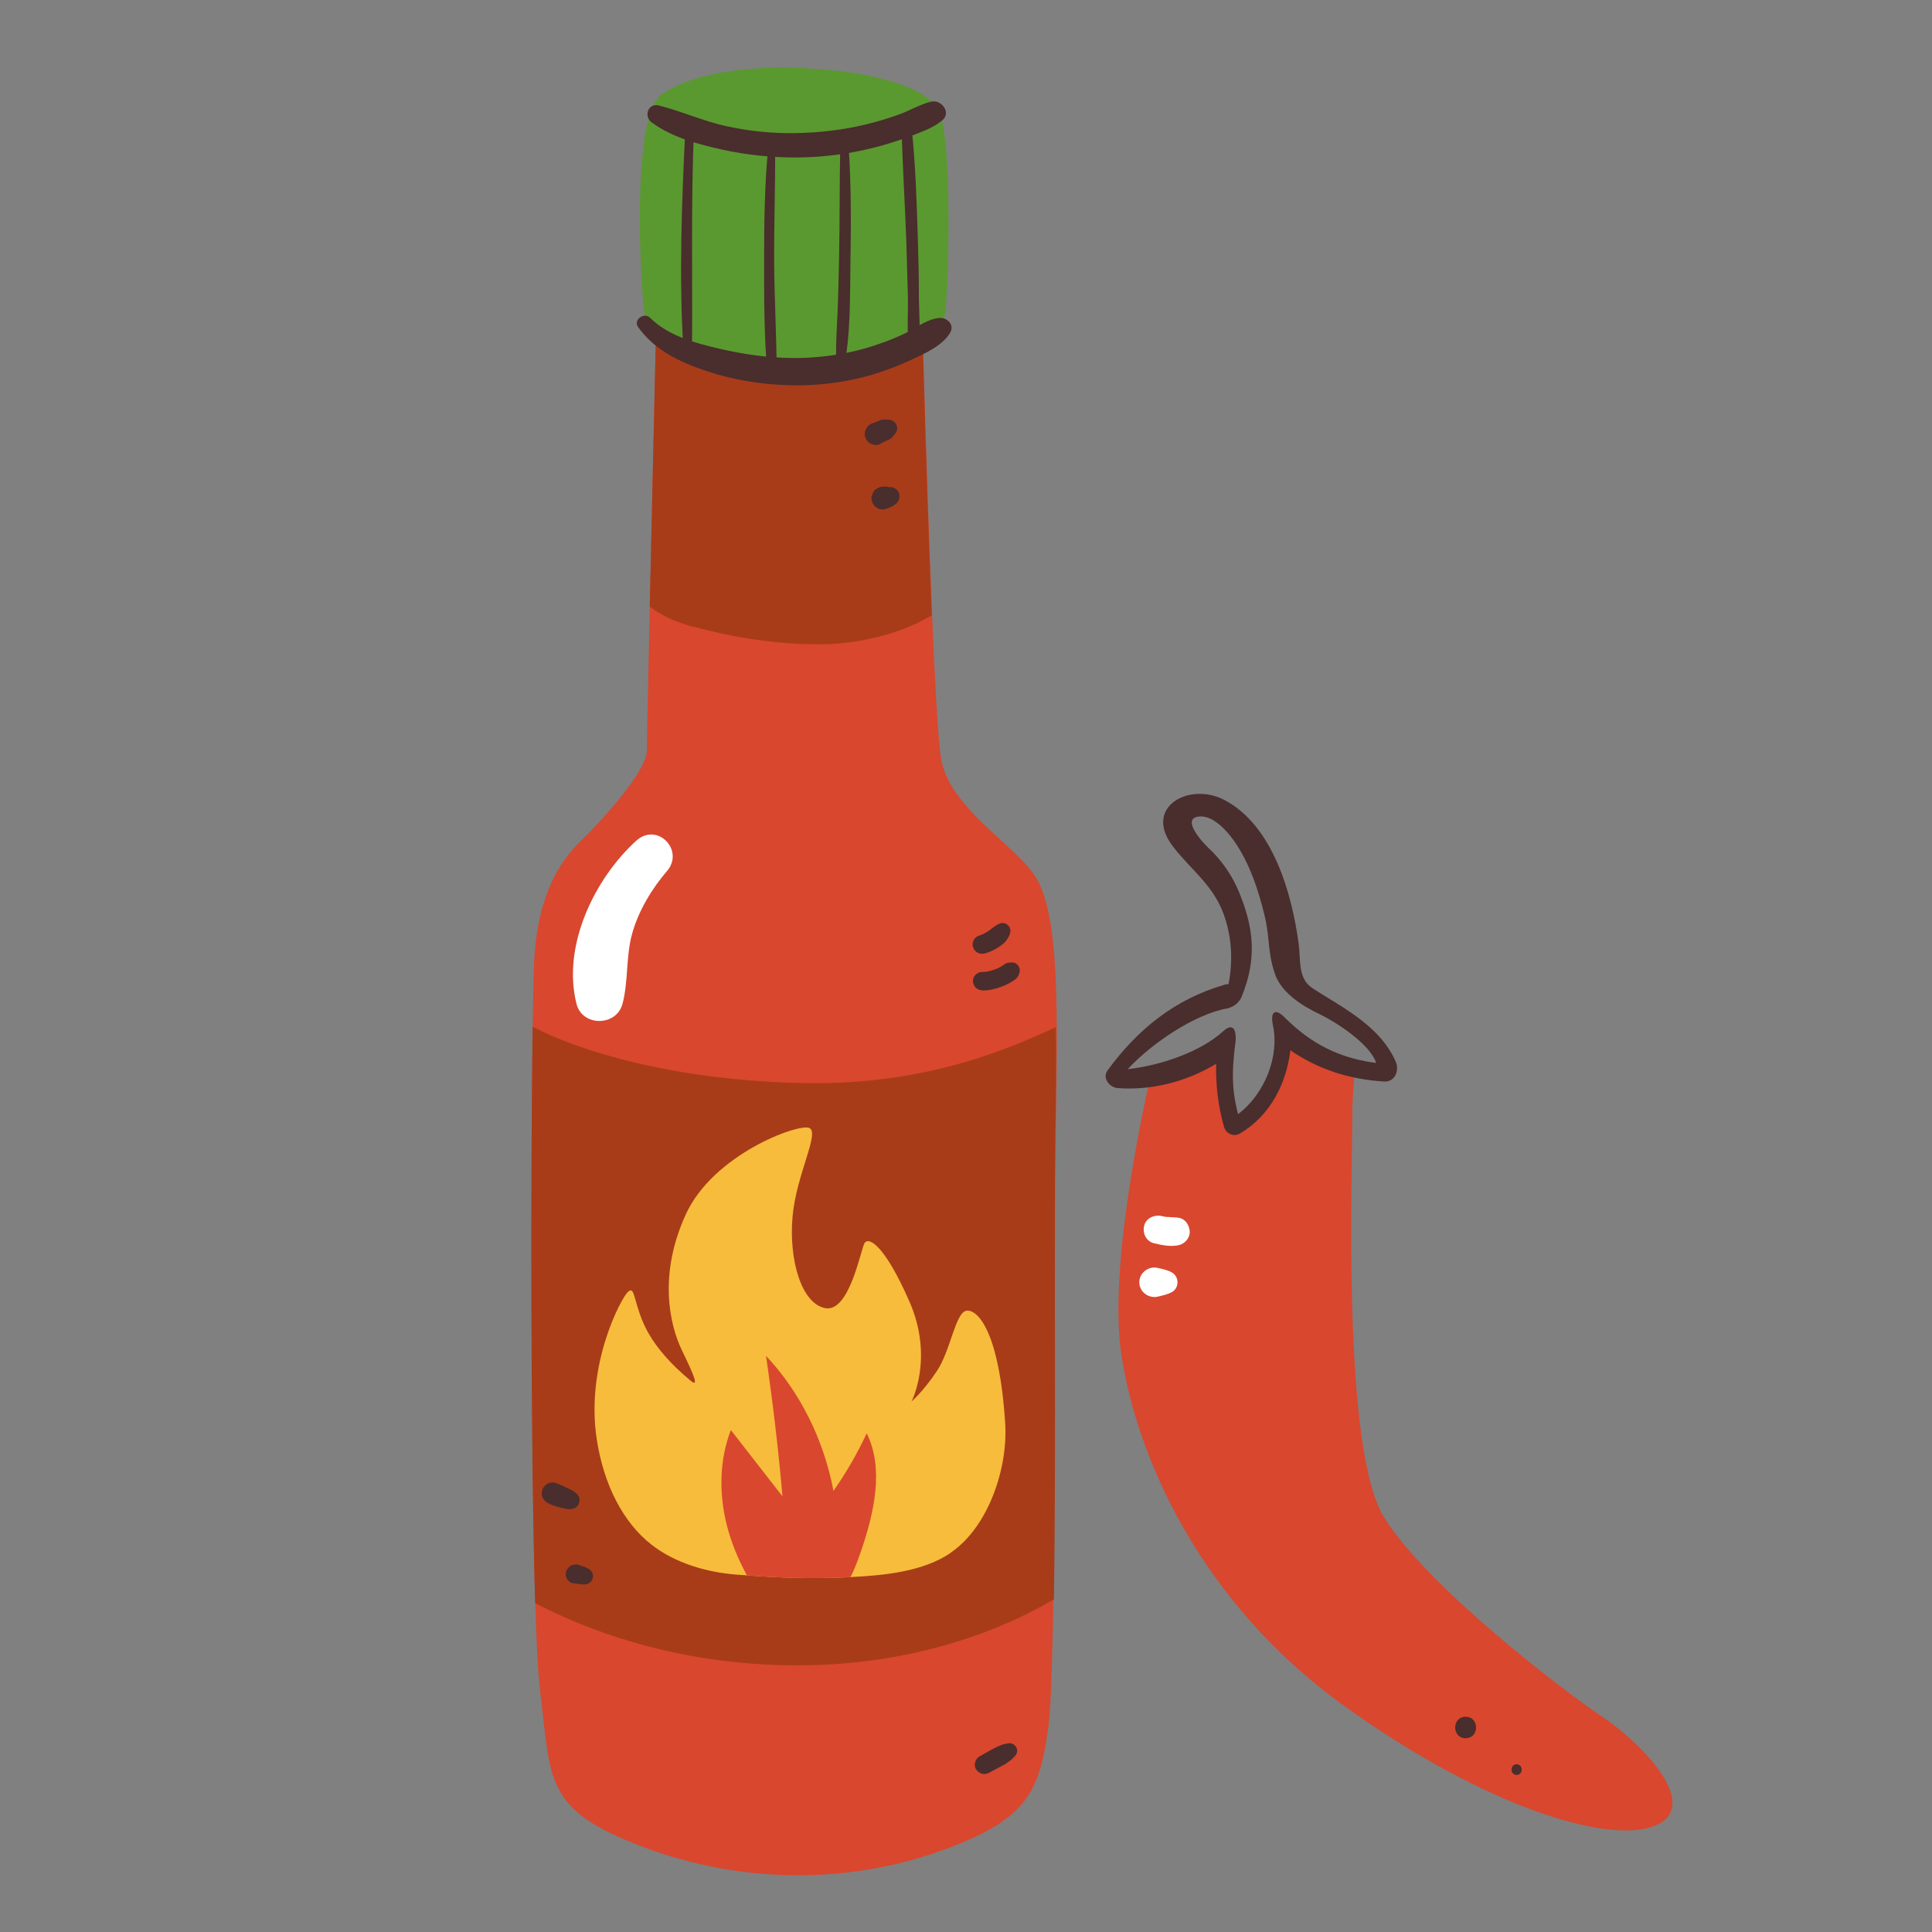 <?xml version="1.0" encoding="UTF-8"?>
<svg id="Capa_2" data-name="Capa 2" xmlns="http://www.w3.org/2000/svg" viewBox="0 0 100 100">
  <rect x="0" y="0" width="100" height="100" fill="#808080" stroke="none"/>
  <defs>
    <style>
      .cls-1 {
        fill: #5a992f;
      }

      .cls-2 {
        fill: #fff;
      }

      .cls-3 {
        fill: none;
      }

      .cls-4 {
        fill: #a83c19;
      }

      .cls-5 {
        fill: #4a2d2d;
      }

      .cls-6 {
        fill: #f7bc3b;
      }

      .cls-7 {
        fill: #d9472e;
      }
    </style>
  </defs>
  <g id="COLOR">
    <g>
      <g>
        <path class="cls-7" d="M34.06,12.56s-.58,25.22-.58,26.29-2.34,3.64-3.49,4.75c-1,.98-2.13,2.72-2.33,5.92s-.29,33.18.29,37.93.19,6.21,5.34,8.15,10.67,1.9,15.43.19c4.5-1.62,5.06-3.05,5.53-6.31s.29-23.96.39-30.46c.1-6.5.24-11.68-1.07-13.68-1.06-1.63-4.37-3.49-4.85-6.01s-1.07-26.1-1.07-26.1l-13.58-.68Z"/>
        <path class="cls-4" d="M35.88,32.43c2.06.57,4.33.92,6.47.92,1.46,0,2.9-.25,4.27-.74.56-.2,1.1-.47,1.61-.76-.32-7.77-.59-18.6-.59-18.6l-13.58-.68s-.25,11.05-.43,18.83c.66.51,1.41.81,2.24,1.04Z"/>
        <path class="cls-4" d="M27.57,53.15c-.1,7.06-.11,21.97.13,29.83,2.55,1.33,6.99,3.08,12.88,3.21,6.97.16,11.83-2.14,13.97-3.41.12-7.62,0-19.18.07-23.76.03-2.07.05-4.06.03-5.85-1.98.88-6.43,3.04-13.13,2.89-6.55-.14-11.51-1.63-13.96-2.92Z"/>
        <g>
          <path class="cls-7" d="M82.87,88.82c-2.11-1.43-9.05-6.75-11.23-10.28-2.19-3.52-1.64-17.67-1.64-21.25,0-.8.18-1.51.02-2.1-.76-.09-1.81-.41-2.42-.82-.45-.31-.82-.73-1.23-1.08-.02.29-.04.58-.1.87-.11.56-.31,1.12-.54,1.65-.26.63-.6,1.4-1.12,1.87-.31.28-.74.29-1.02-.04-.27-.31-.25-.73-.3-1.11-.09-.6-.18-1.2-.19-1.8,0-.28.02-.56.05-.84-.47.28-.95.52-1.45.76-.65.31-1.34.61-2.06.65-.61,2.66-2.25,10.47-1.6,14.8.79,5.28,4.07,12.81,11.47,18.15,7.41,5.34,13.78,7.22,16.15,6.25,2.37-.97-.38-4.05-2.79-5.69Z"/>
          <path class="cls-5" d="M72.24,54.94c-.56-1.24-1.56-2.04-2.69-2.78-.51-.33-1.13-.69-1.63-1.02-.76-.51-.59-1.48-.7-2.28-.35-2.59-1.32-6.12-3.84-7.45-1.81-.96-4.24.36-2.67,2.4.91,1.19,2.02,1.94,2.59,3.41.46,1.2.53,2.48.29,3.72-.07,0-.13,0-.21.03-2.57.75-4.48,2.29-6.05,4.43-.3.41.11.89.53.92,1.77.13,3.57-.34,5.09-1.26-.03,1.1.1,2.19.41,3.28.1.34.51.52.82.33,1.56-.92,2.4-2.57,2.61-4.31,1.43.99,3.06,1.51,4.86,1.62.57.03.79-.6.59-1.03ZM65.89,53.09c.33,1.53-.38,3.49-1.81,4.58-.24-.96-.38-1.84-.14-3.66.09-.68-.11-1.11-.62-.64-1.25,1.14-3.39,1.8-4.95,1.97,1.19-1.29,3.4-2.82,5.13-3.14.41-.08.67-.36.77-.62.78-1.91.65-3.51-.14-5.41-.36-.87-.9-1.65-1.59-2.29-.39-.37-1.42-1.55-.45-1.62.79-.06,1.58.93,1.95,1.51.69,1.08,1.11,2.36,1.41,3.6.3,1.25.14,1.82.53,3.01.33,1.02,1.48,1.72,2.34,2.12.83.4,2.61,1.55,2.91,2.52-2.35-.3-3.74-1.37-4.75-2.37-.51-.51-.74-.24-.59.42Z"/>
          <path class="cls-2" d="M59.73,64.35c.4.1.91.2,1.32.09.29-.08.55-.38.53-.7s-.21-.63-.53-.7c-.2-.04-.39-.03-.59-.05-.04,0-.07,0-.11,0,.06.01.07.01.02,0-.08-.01-.17-.03-.25-.05-.37-.08-.81.11-.9.51s.11.8.51.9h0Z"/>
          <path class="cls-2" d="M59.94,67.11c.25-.06.5-.11.73-.24.37-.22.37-.77,0-1-.22-.13-.48-.18-.73-.24-.48-.12-.97.24-.97.74s.49.86.97.74h0Z"/>
          <path class="cls-5" d="M75.86,89.97c.72,0,.72-1.11,0-1.11s-.72,1.11,0,1.11h0Z"/>
          <path class="cls-5" d="M78.5,91.87c.35,0,.35-.55,0-.55s-.35.55,0,.55h0Z"/>
          <path class="cls-7" d="M79.78,89.96c.35,0,.35-.55,0-.55s-.35.55,0,.55h0Z"/>
        </g>
        <g>
          <path class="cls-6" d="M49.23,80.36c-1.45,1-3.48,1.18-5.21,1.27-.12,0-.24.01-.37.02-1.66.07-3.34.02-4.99-.11-.19-.01-.38-.03-.57-.04-1.49-.12-3.13-.58-4.37-1.55-1.46-1.14-2.47-3.09-2.83-5.44-.6-3.88,1.28-7.36,1.62-7.65.34-.29.27.37.76,1.55.49,1.18,1.5,2.25,2.46,3.04.46.39.23-.19-.43-1.55-.66-1.36-1.22-3.96.2-7.05,1.42-3.1,5.8-4.7,6.38-4.47s-.68,2.44-.86,4.62c-.19,2.19.45,4.48,1.7,4.71,1.25.23,1.83-3.04,2.03-3.37.21-.33,1.02.07,2.31,3,1.3,2.94.12,5.2.12,5.2,0,0,.58-.48,1.31-1.57.73-1.09.96-3.07,1.55-3.13.59-.06,1.69,1.14,1.99,5.86.14,2.33-.89,5.34-2.8,6.65Z"/>
          <path class="cls-7" d="M44.58,80.24c-.16.47-.33.95-.56,1.39-.12,0-.24.01-.37.02-1.66.07-3.34.02-4.99-.11-.46-.84-.83-1.74-1.06-2.68-.39-1.58-.36-3.33.23-4.84.89,1.14,1.78,2.29,2.67,3.43-.21-2.43-.5-4.86-.85-7.27,1.76,1.87,2.99,4.34,3.49,6.99.65-.93,1.23-1.93,1.72-2.98.91,1.83.38,4.1-.28,6.06Z"/>
        </g>
        <path class="cls-1" d="M41.04,3.5c-2.04-.05-5.13.2-6.81,1.4s-1,11.03-.85,11.46c.33.97,1.84,2.91,7.85,2.92,6.62,0,7.47-2.28,7.66-2.92s.48-9.51-.37-10.77-3.97-2-7.48-2.08Z"/>
        <path class="cls-5" d="M33.74,6.34c1.03.77,2.44,1.14,3.67,1.41s2.56.41,3.86.4,2.59-.17,3.85-.48c.65-.16,1.28-.35,1.91-.59s1.25-.44,1.74-.85-.05-1.09-.57-.97c-.58.14-1.12.47-1.68.67s-1.15.38-1.74.52c-1.18.28-2.39.42-3.61.44s-2.37-.1-3.53-.35c-1.22-.26-2.34-.78-3.54-1.08-.56-.14-.79.56-.37.88h0Z"/>
        <path class="cls-5" d="M33.03,16.93c.86,1.2,2.15,1.81,3.52,2.27s2.84.7,4.3.74,2.94-.14,4.34-.56c.7-.21,1.39-.48,2.05-.79s1.52-.69,1.93-1.35c.27-.44-.17-.84-.6-.78-.66.09-1.26.58-1.86.86s-1.25.51-1.89.7c-1.23.35-2.51.52-3.79.51s-2.55-.19-3.79-.48-2.65-.66-3.59-1.6c-.31-.31-.89.1-.62.48h0Z"/>
        <path class="cls-5" d="M35.47,6.69c-.18,3.76-.33,7.59-.1,11.35.02.29.45.29.45,0,.03-3.79-.06-7.56.1-11.35.01-.29-.43-.29-.45,0h0Z"/>
        <path class="cls-5" d="M39.75,7.76c-.18,1.93-.2,3.86-.2,5.8s0,3.88.17,5.8c.03.3.48.31.48,0,0-1.93-.12-3.86-.13-5.8s.06-3.86.05-5.8c0-.25-.35-.24-.38,0h0Z"/>
        <path class="cls-5" d="M43.49,7.66c-.04,1.91-.02,3.82-.06,5.73-.02.94-.04,1.87-.08,2.81s-.12,1.94-.04,2.91c.01.19.31.26.35.05.38-1.83.33-3.8.36-5.66s.04-3.89-.09-5.83c-.02-.28-.43-.28-.44,0h0Z"/>
        <path class="cls-5" d="M46.67,6.64c.04,1.94.17,3.87.24,5.8.03.93.05,1.86.08,2.8s-.07,1.94.07,2.86c.04.23.42.23.46,0,.15-.92.04-1.93.04-2.86s-.02-1.86-.05-2.8c-.06-1.94-.12-3.88-.32-5.8-.03-.32-.52-.34-.52,0h0Z"/>
        <path class="cls-5" d="M50.82,51.27c.34,0,.68-.07.99-.19.17-.06.34-.14.5-.23.06-.04.13-.08.19-.12.12-.08.19-.17.24-.3.01-.03.02-.07.03-.1.07-.24-.13-.53-.39-.51-.13,0-.25,0-.37.08-.05.03-.1.07-.15.1-.11.07-.23.13-.35.18l.11-.05c-.21.09-.43.15-.66.18l.13-.02c-.09.01-.18.02-.26.02-.24,0-.48.21-.47.47s.21.48.47.47h0Z"/>
        <path class="cls-5" d="M50.95,49.36c.26-.07.51-.19.73-.33.06-.04.12-.09.18-.13.04-.03.07-.06.11-.09.05-.04.08-.09.13-.15.03-.04.06-.09.09-.14.02-.04.04-.08.06-.12.03-.07.04-.15.05-.22.01-.12-.07-.25-.16-.32-.1-.08-.23-.11-.35-.07-.07.02-.14.05-.2.09-.04.03-.07.05-.11.07-.11.07-.2.15-.3.23l.1-.08c-.15.12-.31.21-.49.29l.12-.05c-.07.03-.14.05-.21.08-.12.04-.23.11-.29.22s-.09.26-.05.37.11.23.22.29.25.09.37.05h0Z"/>
        <path class="cls-5" d="M51.19,91.76l.67-.36c.11-.06.22-.11.31-.19.07-.05.15-.1.22-.17.05-.05.09-.1.14-.14.12-.12.16-.33.06-.48-.1-.15-.26-.22-.44-.18l-.19.04c-.06.01-.12.04-.18.06-.15.06-.28.13-.42.2l-.66.37c-.22.12-.32.45-.18.67.15.23.43.31.67.18h0Z"/>
        <path class="cls-5" d="M29.65,81.94l.25.04c.08.01.16.02.24.03h.12s.08,0,.11-.01c.06-.01.1-.04.15-.08.03-.02.06-.04.08-.08.04-.04.06-.09.08-.15l.02-.11-.02-.11c-.01-.06-.04-.1-.08-.15-.03-.05-.07-.08-.12-.11l-.1-.05c-.07-.04-.14-.07-.22-.09l-.24-.08c-.07-.02-.13-.02-.2,0-.07,0-.13.02-.19.06-.06.03-.1.07-.14.13-.04.05-.07.1-.09.17l-.02.13c0,.09.02.17.07.25l.08.1c.06.06.14.1.22.13h0Z"/>
        <path class="cls-5" d="M28.44,77.85c.16.06.32.12.49.16l.25.06s.08.02.13.03c.09.02.15.02.24.01.18-.01.34-.1.41-.28s.04-.36-.09-.49c-.05-.05-.11-.11-.17-.15-.04-.02-.08-.04-.12-.06l-.23-.12c-.19-.1-.4-.17-.6-.26-.07-.02-.15-.03-.22-.01-.07,0-.14.03-.21.07-.12.07-.23.2-.26.34-.03.14-.03.3.06.43s.19.21.34.26h0Z"/>
        <path class="cls-2" d="M32.95,43.5c-2.18,1.97-3.87,5.47-3.11,8.46.3,1.19,2.07,1.17,2.38,0s.17-2.42.49-3.6,1.01-2.34,1.81-3.27c.93-1.08-.5-2.55-1.58-1.58h0Z"/>
        <path class="cls-5" d="M45.61,22.94l.33-.15.08-.04c.07-.03.12-.08.17-.13l.11-.13c.05-.06.1-.12.12-.2l.02-.12c0-.06-.01-.12-.04-.17-.01-.04-.03-.07-.06-.1-.02-.03-.05-.06-.08-.08-.03-.03-.06-.05-.1-.06-.05-.03-.11-.04-.17-.04h-.17s-.03-.02-.05-.01l-.15.02h-.02s-.06.03-.08.04l-.34.13c-.1.03-.18.08-.25.15l-.09.12c-.05.09-.08.19-.08.29,0,.08.01.15.05.22.02.07.06.13.12.18.05.06.11.1.18.12.07.04.14.05.22.05.1,0,.2-.03.29-.08h0Z"/>
        <path class="cls-5" d="M45.99,26.3l.17-.08s.03-.01.04-.02c.01,0,.03-.02.04-.03l.08-.05.1-.08s.08-.1.1-.16c.02-.04.03-.08.03-.12.01-.06.01-.13,0-.19l-.05-.12-.08-.1s-.1-.08-.16-.1c-.06-.03-.12-.04-.19-.04h-.09s-.03-.02-.05-.02-.03,0-.05,0h-.19c-.1,0-.2.04-.29.09-.09.05-.16.12-.21.21l-.06.14c-.03.1-.03.21,0,.31.02.08.05.14.1.2.04.06.1.11.16.15.09.05.19.08.29.08.1,0,.2-.03.29-.08h0Z"/>
      </g>
      <rect class="cls-3" width="100" height="100"/>
    </g>
  </g>
</svg>